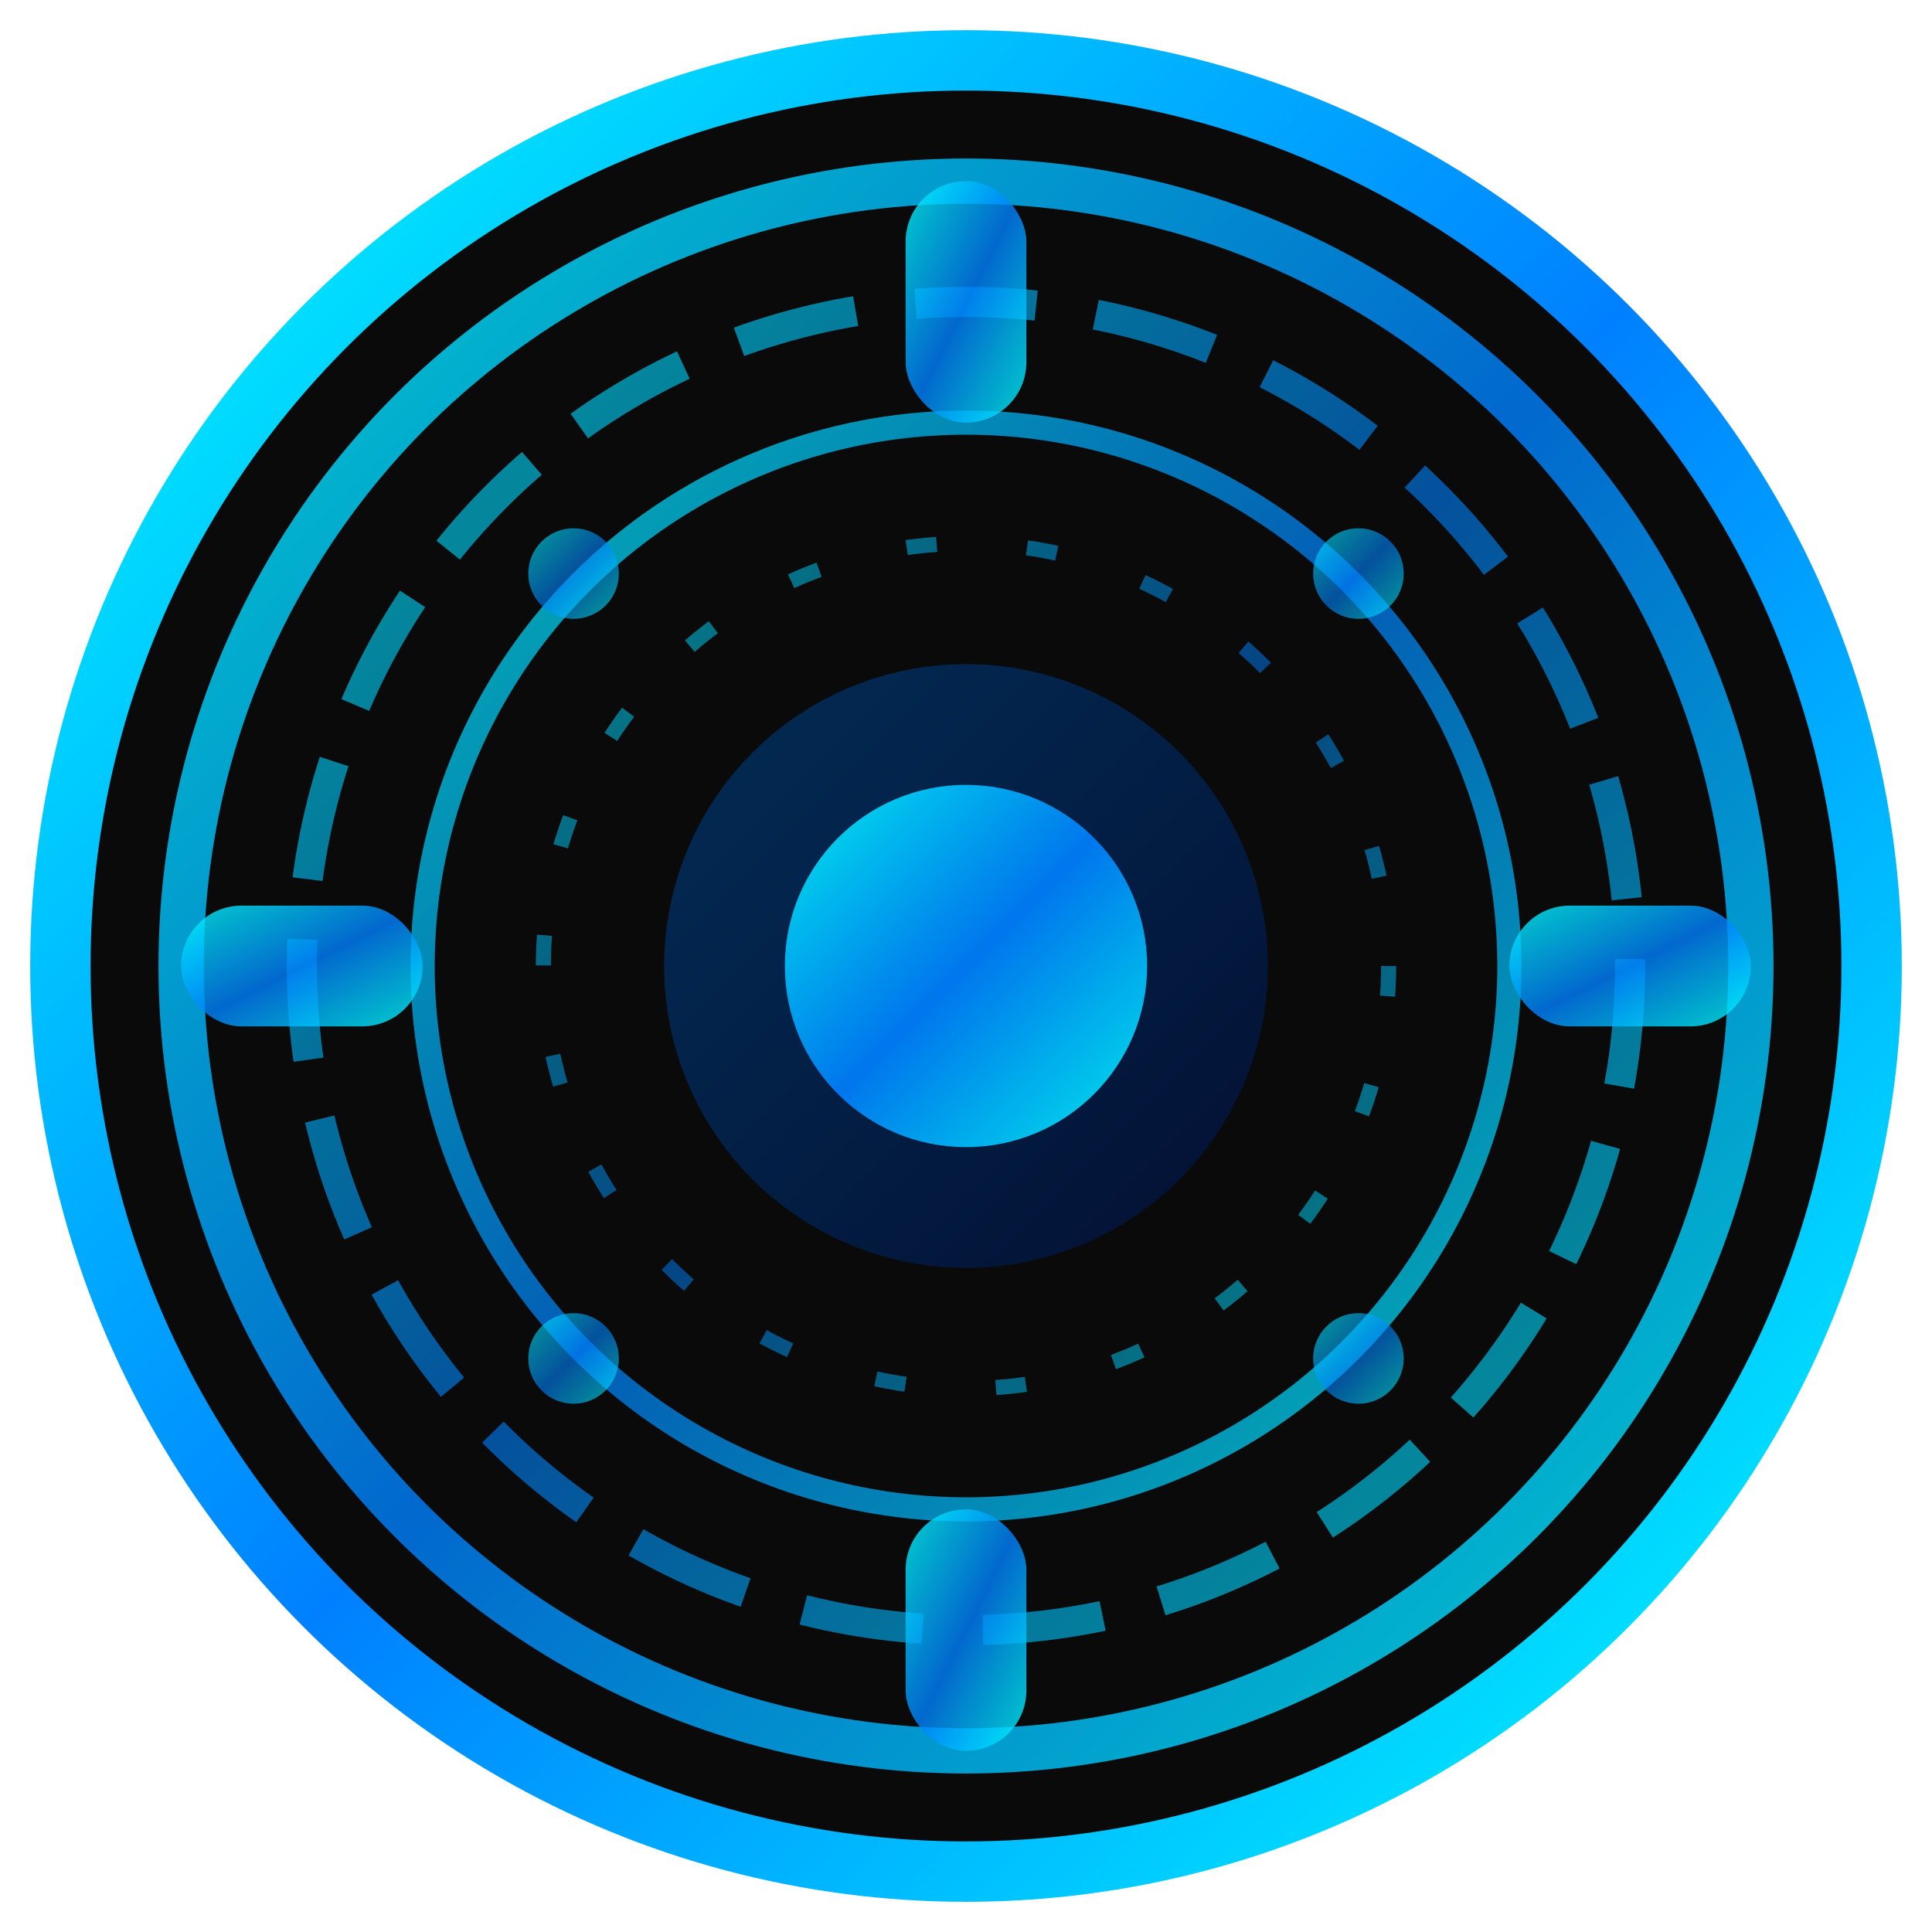 <svg width="64" height="64" viewBox="0 0 64 64" xmlns="http://www.w3.org/2000/svg">
  <defs>
    <linearGradient id="mainGradient" x1="0%" y1="0%" x2="100%" y2="100%">
      <stop offset="0%" style="stop-color:#00ffff;stop-opacity:1" />
      <stop offset="50%" style="stop-color:#0080ff;stop-opacity:1" />
      <stop offset="100%" style="stop-color:#00ffff;stop-opacity:1" />
    </linearGradient>
    <linearGradient id="innerGradient" x1="0%" y1="0%" x2="100%" y2="100%">
      <stop offset="0%" style="stop-color:#004080;stop-opacity:0.8" />
      <stop offset="100%" style="stop-color:#001040;stop-opacity:0.9" />
    </linearGradient>
    <filter id="glow">
      <feGaussianBlur stdDeviation="2" result="coloredBlur"/>
      <feMerge> 
        <feMergeNode in="coloredBlur"/>
        <feMergeNode in="SourceGraphic"/>
      </feMerge>
    </filter>
  </defs>
  
  <!-- Background Circle -->
  <circle cx="32" cy="32" r="30" fill="#0a0a0a" stroke="url(#mainGradient)" stroke-width="2" filter="url(#glow)"/>
  
  <!-- Outer Ring -->
  <circle cx="32" cy="32" r="26" fill="none" stroke="url(#mainGradient)" stroke-width="1.5" opacity="0.8"/>
  
  <!-- Middle Ring with Segments -->
  <circle cx="32" cy="32" r="22" fill="none" stroke="url(#mainGradient)" stroke-width="1" opacity="0.6" 
          stroke-dasharray="4 2" stroke-dashoffset="0">
    <animateTransform attributeName="transform" type="rotate" values="0 32 32;360 32 32" dur="20s" repeatCount="indefinite"/>
  </circle>
  
  <!-- Inner Ring -->
  <circle cx="32" cy="32" r="18" fill="none" stroke="url(#mainGradient)" stroke-width="0.8" opacity="0.7"/>
  
  <!-- Center Ring with Dots -->
  <circle cx="32" cy="32" r="14" fill="none" stroke="url(#mainGradient)" stroke-width="0.5" opacity="0.5"
          stroke-dasharray="1 3" stroke-dashoffset="0">
    <animateTransform attributeName="transform" type="rotate" values="360 32 32;0 32 32" dur="15s" repeatCount="indefinite"/>
  </circle>
  
  <!-- Inner Core -->
  <circle cx="32" cy="32" r="10" fill="url(#innerGradient)" opacity="0.8"/>
  
  <!-- Central Core -->
  <circle cx="32" cy="32" r="6" fill="url(#mainGradient)" opacity="0.9"/>
  
  <!-- Accent Elements -->
  <g opacity="0.8">
    <!-- Top accent -->
    <rect x="30" y="6" width="4" height="8" fill="url(#mainGradient)" rx="2">
      <animate attributeName="opacity" values="0.3;1;0.3" dur="2s" repeatCount="indefinite"/>
    </rect>
    
    <!-- Right accent -->
    <rect x="50" y="30" width="8" height="4" fill="url(#mainGradient)" rx="2">
      <animate attributeName="opacity" values="0.3;1;0.3" dur="2s" begin="0.5s" repeatCount="indefinite"/>
    </rect>
    
    <!-- Bottom accent -->
    <rect x="30" y="50" width="4" height="8" fill="url(#mainGradient)" rx="2">
      <animate attributeName="opacity" values="0.3;1;0.3" dur="2s" begin="1s" repeatCount="indefinite"/>
    </rect>
    
    <!-- Left accent -->
    <rect x="6" y="30" width="8" height="4" fill="url(#mainGradient)" rx="2">
      <animate attributeName="opacity" values="0.3;1;0.3" dur="2s" begin="1.5s" repeatCount="indefinite"/>
    </rect>
  </g>
  
  <!-- Corner Elements -->
  <g opacity="0.6">
    <circle cx="19" cy="19" r="1.5" fill="url(#mainGradient)">
      <animate attributeName="r" values="1;2;1" dur="3s" repeatCount="indefinite"/>
    </circle>
    <circle cx="45" cy="19" r="1.5" fill="url(#mainGradient)">
      <animate attributeName="r" values="1;2;1" dur="3s" begin="0.75s" repeatCount="indefinite"/>
    </circle>
    <circle cx="45" cy="45" r="1.5" fill="url(#mainGradient)">
      <animate attributeName="r" values="1;2;1" dur="3s" begin="1.5s" repeatCount="indefinite"/>
    </circle>
    <circle cx="19" cy="45" r="1.5" fill="url(#mainGradient)">
      <animate attributeName="r" values="1;2;1" dur="3s" begin="2.25s" repeatCount="indefinite"/>
    </circle>
  </g>
</svg>
